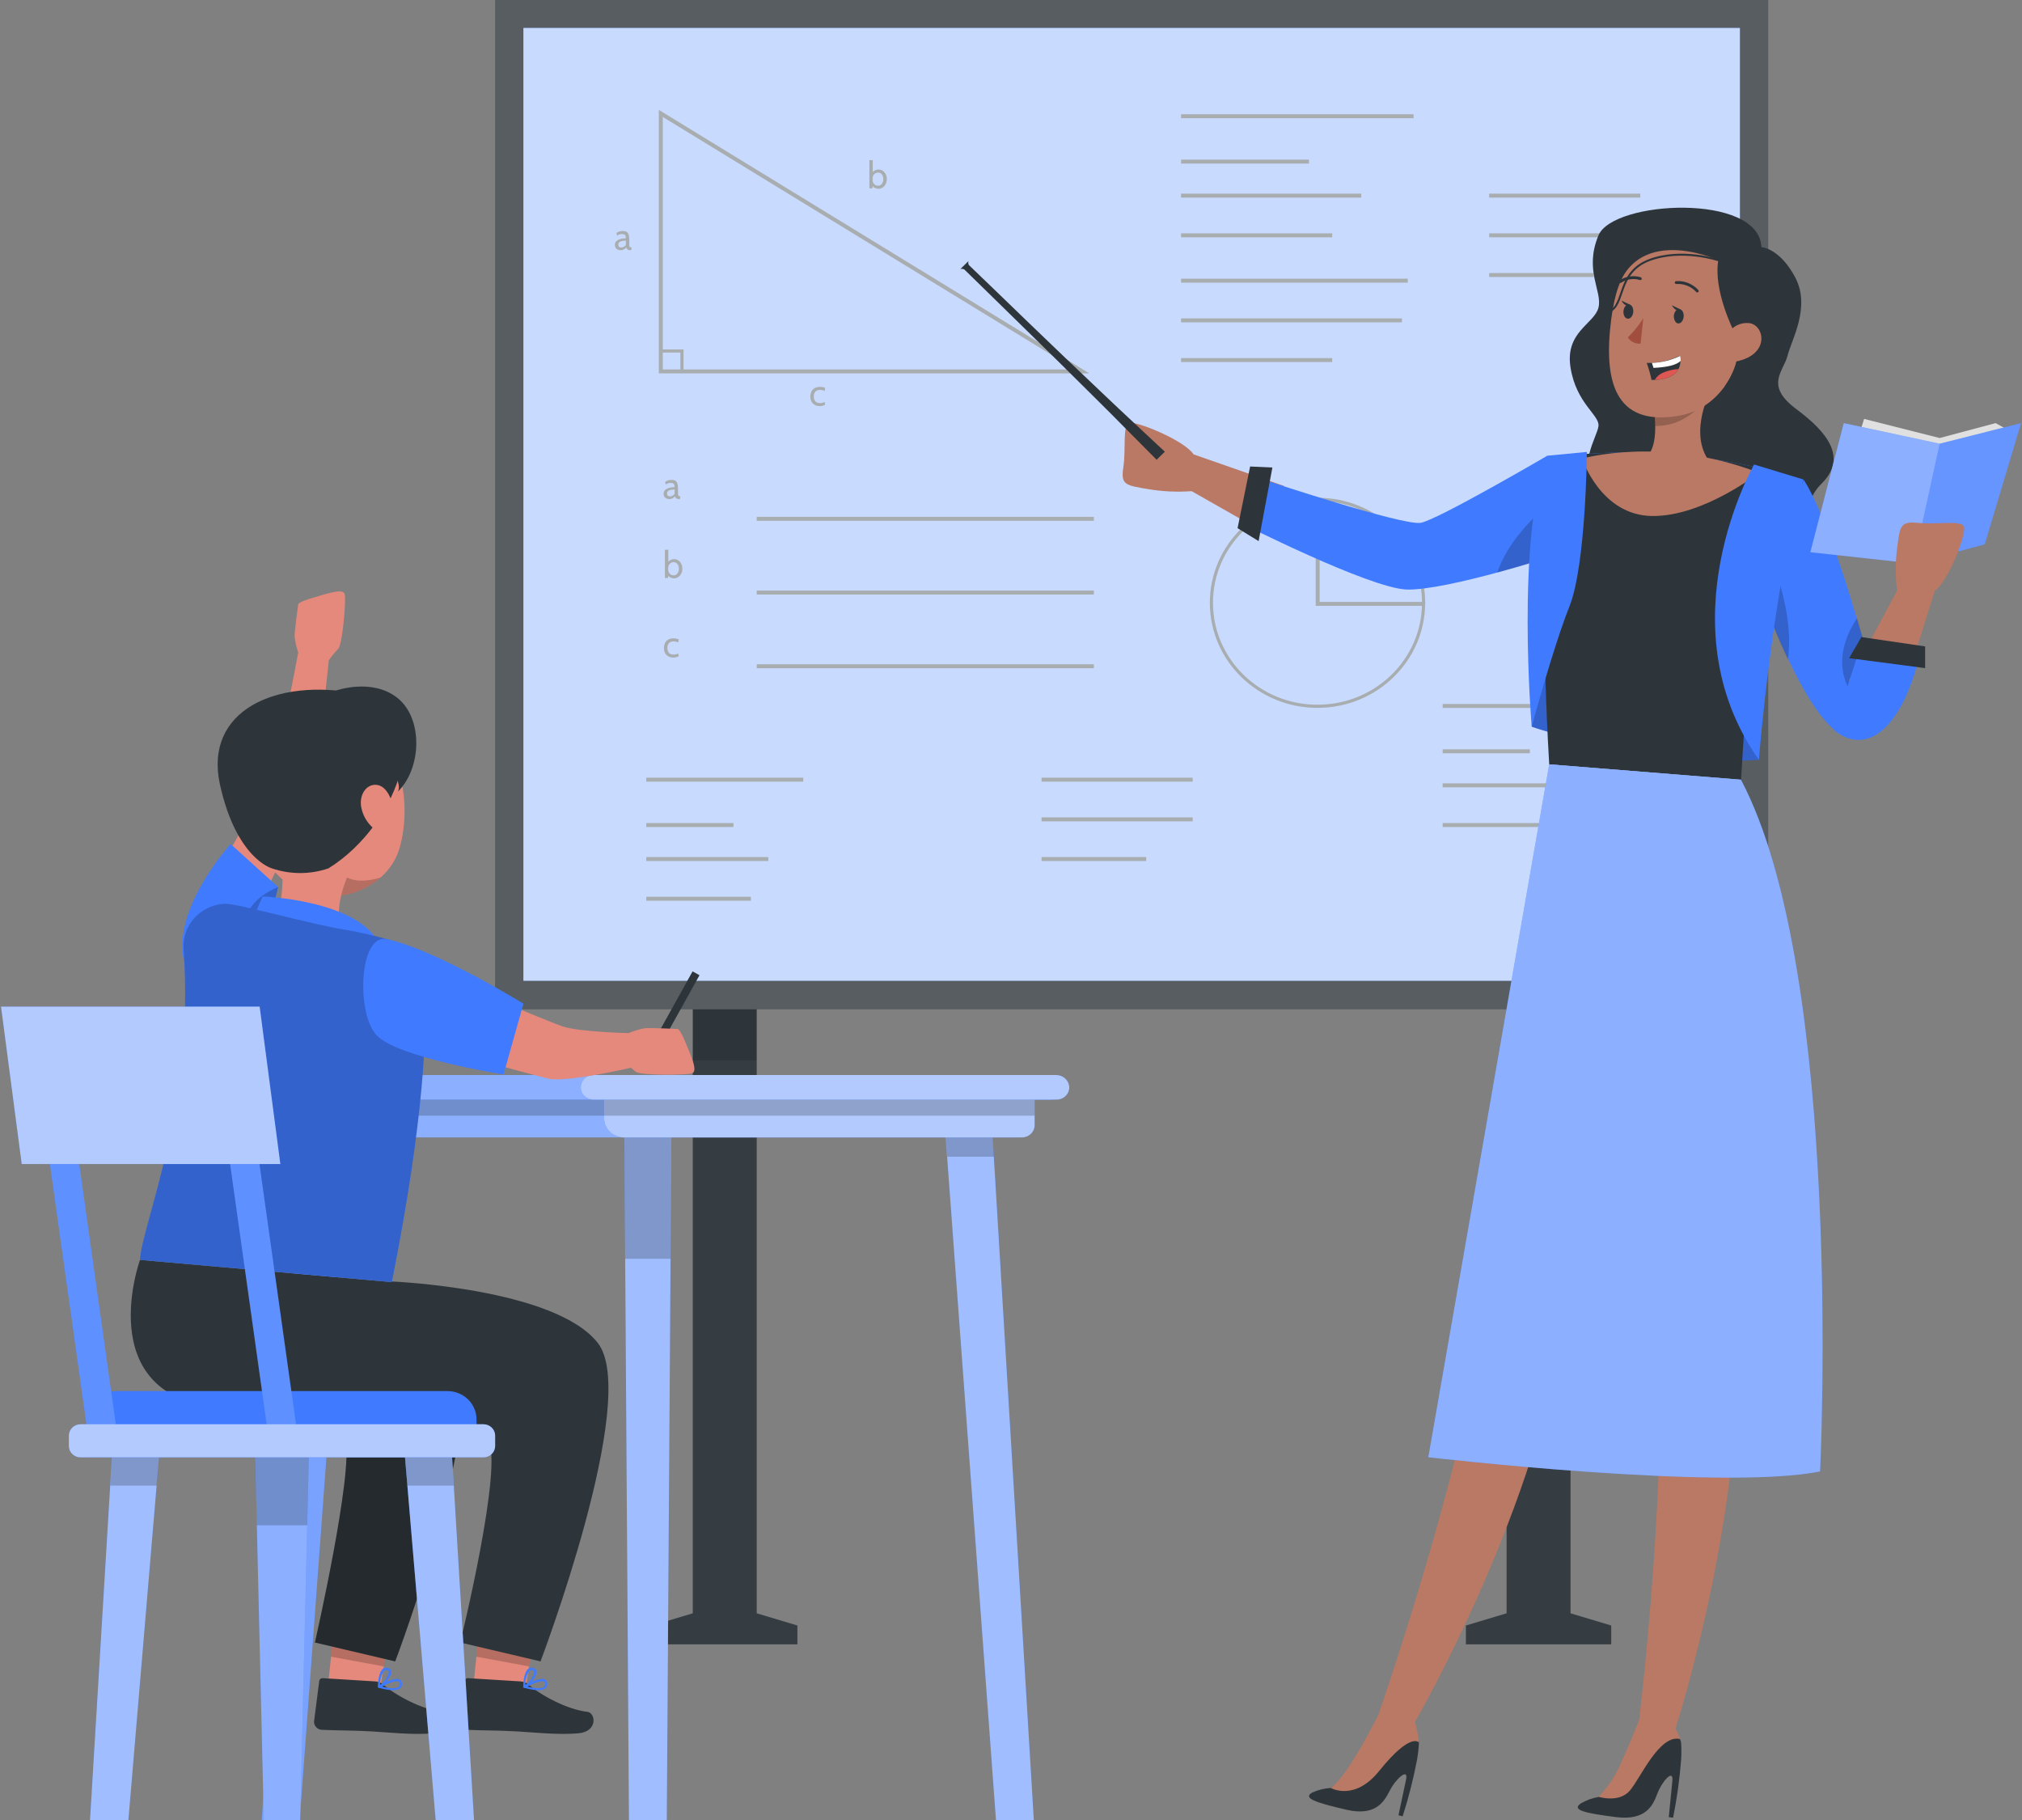 <svg width="511" height="460" viewBox="0 0 511 460" fill="none" xmlns="http://www.w3.org/2000/svg">
    <rect x="0" y="0" width="511" height="460" fill="#808080" stroke="none"/>
    <path d="M396.907 407.67V249.313H380.747V407.67L370.464 410.751V415.522H407.191V410.751L396.907 407.67Z" fill="#2E353A"/>
    <path d="M191.237 249.313H175.077V407.67L164.794 410.751V415.522H201.521V410.751L191.237 407.67V249.313Z" fill="#2E353A"/>
    <g opacity="0.2">
        <path opacity="0.2" d="M396.907 267.94H380.747V407.67L370.464 410.751V415.522H407.191V410.751L396.907 407.67V267.94Z" fill="white"/>
        <path opacity="0.2" d="M191.237 267.94H175.077V407.67L164.794 410.751V415.522H201.521V410.751L191.237 407.67V267.94Z" fill="white"/>
    </g>
    <path d="M446.856 255.045V0L125.129 0V255.045L446.856 255.045Z" fill="#2E353A"/>
    <path opacity="0.2" d="M446.856 255.045V0L125.129 0V255.045L446.856 255.045Z" fill="white"/>
    <path d="M439.701 7.078H132.283V247.823H439.701V7.078Z" fill="#407BFF"/>
    <path opacity="0.3" d="M439.701 7.078H132.283V247.823H439.701V7.078Z" fill="white"/>
    <path d="M166.997 28.657V93.851H273.52L166.997 28.657Z" stroke="#263238" stroke-miterlimit="10"/>
    <path d="M172.345 94.023V88.692H166.88" stroke="#263238" stroke-width="0.793" stroke-miterlimit="10"/>
    <path d="M222.01 47.696C221.683 47.696 221.366 47.619 221.058 47.463C220.753 47.304 220.541 47.071 220.42 46.763L220.629 46.611L220.468 47.601H219.706V40.461H220.563V43.85L220.382 43.717C220.541 43.46 220.767 43.251 221.063 43.089C221.358 42.924 221.673 42.841 222.01 42.841C222.444 42.841 222.819 42.956 223.133 43.184C223.447 43.409 223.688 43.708 223.857 44.079C224.028 44.447 224.114 44.844 224.114 45.269C224.114 45.723 224.02 46.133 223.833 46.502C223.646 46.867 223.393 47.157 223.076 47.373C222.759 47.588 222.403 47.696 222.01 47.696ZM221.905 46.935C222.178 46.935 222.414 46.86 222.614 46.711C222.814 46.559 222.968 46.357 223.076 46.106C223.184 45.853 223.238 45.573 223.238 45.269C223.238 44.952 223.184 44.667 223.076 44.417C222.968 44.166 222.814 43.968 222.614 43.822C222.414 43.676 222.178 43.603 221.905 43.603C221.661 43.603 221.432 43.665 221.22 43.788C221.01 43.909 220.84 44.093 220.71 44.341C220.58 44.585 220.515 44.894 220.515 45.269C220.515 45.659 220.58 45.976 220.71 46.221C220.84 46.465 221.01 46.646 221.22 46.763C221.432 46.878 221.661 46.935 221.905 46.935Z" fill="#263238"/>
    <path d="M170.342 146.146C170.016 146.146 169.698 146.069 169.39 145.913C169.086 145.755 168.873 145.521 168.753 145.214L168.962 145.061L168.8 146.051H168.039V138.912H168.895V142.301L168.715 142.167C168.873 141.91 169.1 141.701 169.395 141.539C169.69 141.374 170.006 141.291 170.342 141.291C170.777 141.291 171.152 141.406 171.466 141.634C171.78 141.859 172.021 142.158 172.189 142.529C172.361 142.897 172.446 143.294 172.446 143.719C172.446 144.173 172.353 144.584 172.165 144.952C171.978 145.317 171.726 145.607 171.409 145.823C171.091 146.039 170.736 146.146 170.342 146.146ZM170.238 145.385C170.511 145.385 170.747 145.31 170.947 145.161C171.147 145.009 171.301 144.807 171.409 144.557C171.517 144.303 171.57 144.024 171.57 143.719C171.57 143.402 171.517 143.118 171.409 142.867C171.301 142.616 171.147 142.418 170.947 142.272C170.747 142.126 170.511 142.053 170.238 142.053C169.993 142.053 169.765 142.115 169.552 142.239C169.343 142.359 169.173 142.543 169.043 142.791C168.913 143.035 168.848 143.345 168.848 143.719C168.848 144.109 168.913 144.427 169.043 144.671C169.173 144.915 169.343 145.096 169.552 145.214C169.765 145.328 169.993 145.385 170.238 145.385Z" fill="#263238"/>
    <path d="M207.196 102.617C206.669 102.617 206.227 102.511 205.868 102.298C205.513 102.082 205.243 101.793 205.059 101.432C204.878 101.067 204.788 100.662 204.788 100.218C204.788 99.755 204.875 99.337 205.049 98.966C205.227 98.595 205.498 98.301 205.863 98.085C206.228 97.87 206.695 97.762 207.263 97.762C207.507 97.762 207.737 97.787 207.953 97.838C208.172 97.886 208.367 97.952 208.538 98.038L208.405 98.79C208.231 98.707 208.045 98.642 207.848 98.595C207.655 98.547 207.453 98.523 207.244 98.523C206.73 98.523 206.338 98.669 206.068 98.961C205.798 99.253 205.663 99.659 205.663 100.18C205.663 100.688 205.792 101.095 206.049 101.403C206.306 101.711 206.698 101.865 207.225 101.865C207.44 101.865 207.647 101.839 207.843 101.789C208.043 101.738 208.234 101.668 208.415 101.579L208.529 102.265C208.402 102.354 208.216 102.434 207.972 102.507C207.728 102.58 207.469 102.617 207.196 102.617Z" fill="#263238"/>
    <path d="M170.19 166.163C169.663 166.163 169.221 166.057 168.862 165.844C168.507 165.629 168.237 165.34 168.053 164.978C167.872 164.613 167.782 164.208 167.782 163.764C167.782 163.301 167.869 162.884 168.043 162.512C168.221 162.141 168.492 161.848 168.857 161.632C169.222 161.416 169.689 161.308 170.257 161.308C170.501 161.308 170.731 161.334 170.947 161.384C171.166 161.432 171.361 161.499 171.532 161.584L171.399 162.336C171.225 162.254 171.039 162.189 170.842 162.141C170.649 162.094 170.447 162.07 170.238 162.07C169.724 162.07 169.332 162.216 169.062 162.508C168.792 162.8 168.657 163.206 168.657 163.726C168.657 164.234 168.786 164.642 169.043 164.949C169.3 165.257 169.692 165.411 170.219 165.411C170.434 165.411 170.641 165.386 170.837 165.335C171.037 165.284 171.228 165.214 171.409 165.126L171.523 165.811C171.396 165.9 171.21 165.981 170.966 166.054C170.722 166.127 170.463 166.163 170.19 166.163Z" fill="#263238"/>
    <path d="M156.823 63.228C156.534 63.228 156.282 63.169 156.066 63.052C155.85 62.935 155.682 62.775 155.561 62.571C155.444 62.368 155.385 62.137 155.385 61.877C155.385 61.613 155.442 61.388 155.557 61.201C155.674 61.01 155.829 60.853 156.023 60.729C156.22 60.602 156.439 60.502 156.68 60.429C156.921 60.353 157.17 60.299 157.427 60.268C157.687 60.233 157.936 60.214 158.174 60.211C158.174 59.766 158.087 59.476 157.913 59.34C157.738 59.203 157.486 59.135 157.156 59.135C156.981 59.135 156.794 59.162 156.594 59.216C156.397 59.27 156.175 59.382 155.928 59.554L155.804 58.859C155.991 58.716 156.224 58.6 156.504 58.511C156.783 58.419 157.076 58.373 157.384 58.373C157.778 58.373 158.095 58.443 158.336 58.583C158.577 58.719 158.754 58.951 158.865 59.278C158.976 59.604 159.031 60.049 159.031 60.61V61.562C159.031 61.784 159.041 61.968 159.06 62.114C159.082 62.257 159.13 62.365 159.203 62.438C159.279 62.508 159.399 62.543 159.564 62.543H159.65L159.517 63.228H159.45C159.174 63.228 158.96 63.201 158.807 63.147C158.658 63.093 158.544 63.016 158.465 62.914C158.385 62.813 158.314 62.689 158.251 62.543C158.076 62.746 157.87 62.911 157.632 63.038C157.394 63.165 157.124 63.228 156.823 63.228ZM156.984 62.543C157.213 62.543 157.433 62.486 157.646 62.371C157.862 62.257 158.038 62.105 158.174 61.914V60.801C157.721 60.817 157.353 60.861 157.07 60.934C156.791 61.007 156.586 61.117 156.456 61.262C156.326 61.408 156.261 61.597 156.261 61.829C156.261 62.08 156.328 62.262 156.461 62.376C156.597 62.487 156.772 62.543 156.984 62.543Z" fill="#263238"/>
    <path d="M169.133 126.115C168.845 126.115 168.592 126.057 168.377 125.939C168.161 125.822 167.993 125.662 167.872 125.459C167.755 125.255 167.696 125.024 167.696 124.764C167.696 124.5 167.753 124.275 167.867 124.088C167.985 123.897 168.14 123.74 168.334 123.617C168.531 123.49 168.75 123.39 168.991 123.317C169.232 123.24 169.481 123.187 169.738 123.155C169.998 123.12 170.247 123.101 170.485 123.098C170.485 122.653 170.398 122.363 170.223 122.227C170.049 122.09 169.797 122.022 169.467 122.022C169.292 122.022 169.105 122.049 168.905 122.103C168.708 122.157 168.486 122.269 168.239 122.441L168.115 121.746C168.302 121.603 168.535 121.487 168.815 121.398C169.094 121.306 169.387 121.26 169.695 121.26C170.089 121.26 170.406 121.33 170.647 121.47C170.888 121.606 171.064 121.838 171.175 122.165C171.286 122.492 171.342 122.936 171.342 123.498V124.449C171.342 124.672 171.352 124.856 171.371 125.002C171.393 125.144 171.44 125.252 171.513 125.325C171.59 125.395 171.71 125.43 171.875 125.43H171.961L171.828 126.115H171.761C171.485 126.115 171.271 126.088 171.118 126.035C170.969 125.981 170.855 125.903 170.776 125.801C170.696 125.7 170.625 125.576 170.561 125.43C170.387 125.633 170.181 125.798 169.943 125.925C169.705 126.052 169.435 126.115 169.133 126.115ZM169.295 125.43C169.524 125.43 169.744 125.373 169.957 125.259C170.173 125.144 170.349 124.992 170.485 124.802V123.688C170.031 123.704 169.663 123.748 169.381 123.821C169.102 123.894 168.897 124.004 168.767 124.15C168.637 124.296 168.572 124.484 168.572 124.716C168.572 124.967 168.638 125.149 168.772 125.263C168.908 125.374 169.083 125.43 169.295 125.43Z" fill="#263238"/>
    <path d="M298.479 29.373H357.242" stroke="#263238" stroke-miterlimit="10"/>
    <path d="M298.479 40.836H330.799" stroke="#263238" stroke-miterlimit="10"/>
    <path d="M298.479 49.433H344.021" stroke="#263238" stroke-miterlimit="10"/>
    <path d="M298.479 59.463H336.675" stroke="#263238" stroke-miterlimit="10"/>
    <path d="M298.479 70.925H355.773" stroke="#263238" stroke-miterlimit="10"/>
    <path d="M298.479 80.955H354.304" stroke="#263238" stroke-miterlimit="10"/>
    <path d="M298.479 90.985H336.675" stroke="#263238" stroke-miterlimit="10"/>
    <path d="M364.588 178.388H404.253" stroke="#263238" stroke-miterlimit="10"/>
    <path d="M364.588 189.851H386.624" stroke="#263238" stroke-miterlimit="10"/>
    <path d="M364.588 198.448H395.438" stroke="#263238" stroke-miterlimit="10"/>
    <path d="M364.588 208.478H391.031" stroke="#263238" stroke-miterlimit="10"/>
    <path d="M163.325 197.015H202.99" stroke="#263238" stroke-miterlimit="10"/>
    <path d="M163.325 208.478H185.361" stroke="#263238" stroke-miterlimit="10"/>
    <path d="M163.325 217.075H194.175" stroke="#263238" stroke-miterlimit="10"/>
    <path d="M163.325 227.104H189.768" stroke="#263238" stroke-miterlimit="10"/>
    <path d="M376.34 49.433H414.536" stroke="#263238" stroke-miterlimit="10"/>
    <path d="M376.34 59.463H414.536" stroke="#263238" stroke-miterlimit="10"/>
    <path d="M376.34 69.493H402.784" stroke="#263238" stroke-miterlimit="10"/>
    <path d="M263.222 197.015H301.418" stroke="#263238" stroke-miterlimit="10"/>
    <path d="M263.222 207.045H301.418" stroke="#263238" stroke-miterlimit="10"/>
    <path d="M263.222 217.075H289.665" stroke="#263238" stroke-miterlimit="10"/>
    <path d="M191.237 131.104H276.443" stroke="#263238" stroke-miterlimit="10"/>
    <path d="M191.237 149.731H276.443" stroke="#263238" stroke-miterlimit="10"/>
    <path d="M191.237 168.358H276.443" stroke="#263238" stroke-miterlimit="10"/>
    <path d="M332.958 178.474C347.766 178.474 359.769 166.767 359.769 152.325C359.769 137.883 347.766 126.176 332.958 126.176C318.151 126.176 306.148 137.883 306.148 152.325C306.148 166.767 318.151 178.474 332.958 178.474Z" stroke="#263238" stroke-width="0.793" stroke-miterlimit="10"/>
    <path d="M333.003 126.09V152.597H360.18" stroke="#263238" stroke-miterlimit="10"/>
    <path opacity="0.6" d="M439.701 7.078H132.283V247.823H439.701V7.078Z" fill="white"/>
    <path d="M323.836 137.008L301.153 124.112C297.537 124.376 293.902 124.212 290.326 123.625C284.45 122.636 283.186 122.579 283.892 118.066C284.597 113.552 283.612 107.534 285.361 106.904C287.109 106.273 299.478 111.36 301.623 114.813L324.511 122.794L323.836 137.008Z" fill="#B97964"/>
    <path d="M391.031 115.157V140.948C391.031 140.948 385.39 142.768 378.382 144.673C370.346 146.851 360.518 149.144 355.406 148.972C345.857 148.513 313.537 132.15 313.537 132.15L319.414 121.232C319.414 121.232 354.671 132.953 359.079 132.107C363.486 131.262 391.031 115.157 391.031 115.157Z" fill="#407BFF"/>
    <path opacity="0.2" d="M391.031 127.723V140.962C391.031 140.962 385.39 142.782 378.382 144.688C380.968 137.008 387.417 130.746 391.031 127.723Z" fill="black"/>
    <path d="M396.907 206.959C396.907 206.959 380.982 289.719 376.737 323.706C371.184 368.038 348.487 432.888 348.487 432.888L357.565 435.181C357.565 435.181 389.562 380.074 395.761 330.484C421.176 279.804 423.218 217.39 423.218 217.39L396.907 206.959Z" fill="#B97964"/>
    <path d="M331.651 452.948C333.118 452.29 334.697 451.901 336.308 451.802C336.308 451.802 341.89 448.592 347.429 436.155H353.643C354.693 436.169 355.714 436.497 356.567 437.094C357.421 437.691 358.067 438.528 358.418 439.494C358.52 439.765 358.579 440.05 358.594 440.339C358.529 441.78 358.372 443.216 358.124 444.638C357.203 449.48 355.986 454.265 354.48 458.966L353.423 458.694L355.347 449.653C355.979 446.572 352.673 449.538 351.131 452.647C349.588 455.756 347.238 458.866 340.377 457.333C332.371 455.484 329.139 454.352 331.651 452.948Z" fill="#2E353A"/>
    <path d="M413.493 205.641C413.493 205.641 415.476 289.82 418.532 323.936C422.498 368.425 414.037 436.456 414.037 436.456L423.409 436.857C423.409 436.857 443.021 376.492 438.614 326.715C452.732 271.995 441.552 210.527 441.552 210.527L413.493 205.641Z" fill="#B97964"/>
    <path d="M399.463 455.728C400.851 454.914 402.379 454.355 403.973 454.08C403.973 454.08 409.174 450.312 413.287 437.359L419.472 436.671C420.524 436.573 421.58 436.796 422.496 437.31C423.412 437.823 424.142 438.601 424.584 439.537C424.716 439.794 424.806 440.069 424.849 440.353C424.944 441.818 424.944 443.287 424.849 444.752C424.473 449.645 423.796 454.511 422.822 459.324L421.734 459.167L422.645 449.968C422.939 446.844 419.972 450.154 418.782 453.392C417.592 456.63 415.608 459.983 408.601 459.195C400.462 458.164 397.128 457.39 399.463 455.728Z" fill="#2E353A"/>
    <path d="M445.137 62.443C445.137 62.443 449.794 62.687 453.716 70.152C457.639 77.617 452.732 85.913 451.748 89.882C450.763 93.851 445.871 97.361 453.951 103.365C462.031 109.368 466.879 115.744 460.327 122.235C453.775 128.726 460.974 133.698 451.513 138.512C442.052 143.327 407.191 136.119 402.784 126.806C398.376 117.493 403.694 110.414 403.973 107.635C404.253 104.855 398.376 102.004 396.907 92.905C395.438 83.806 402.96 81.858 403.973 77.703C404.987 73.547 400.271 68.303 403.973 59.463C407.676 50.622 444.637 48.716 445.137 62.443Z" fill="#2E353A"/>
    <path d="M468.598 186.398C463.03 187.1 456.596 176.497 451.939 166.61C447.957 158.228 445.181 150.347 445.181 150.347L448.119 142.266L455.788 121.175C455.788 121.175 461.15 128.468 469.215 156.236C470.508 160.707 472.065 165.707 473.49 171.296C473.479 172.708 473.926 174.087 474.768 175.236C474.768 179.434 475.282 185.552 468.598 186.398Z" fill="#407BFF"/>
    <path opacity="0.2" d="M451.836 166.61C447.869 158.228 445.137 150.347 445.137 150.347L448.075 142.266C450.132 147.854 453.143 157.984 451.836 166.61Z" fill="black"/>
    <path opacity="0.2" d="M474.768 175.236C471.83 177.127 468.76 177.099 467.041 173.645C463.559 166.667 466.923 159.761 469.303 156.222C470.611 160.693 472.109 165.693 473.534 171.281C473.487 172.696 473.921 174.086 474.768 175.236Z" fill="black"/>
    <path d="M387.123 183.647C387.123 183.647 416.505 193.906 444.505 192C444.505 192 441.964 158.185 427.273 152.167C412.582 146.149 387.123 154.746 387.123 183.647Z" fill="#407BFF"/>
    <path opacity="0.2" d="M387.123 183.647C387.123 183.647 416.505 193.906 444.505 192C444.505 192 441.964 158.185 427.273 152.167C412.582 146.149 387.123 154.746 387.123 183.647Z" fill="black"/>
    <path d="M391.281 186.054L439.76 190.137C440.232 178.416 441.96 166.776 444.916 155.405C446.077 150.878 447.531 145.82 449.397 139.974C450.396 136.85 451.498 133.497 452.732 129.944C453.657 127.207 454.656 124.299 455.758 121.232C449.175 119.182 442.449 117.597 435.632 116.49C428.438 115.243 421.163 114.497 413.86 114.254C404.429 114.254 393.587 115.214 393.587 115.214C393.587 115.214 392.045 115.573 391.075 125.33C390.208 134.429 389.342 152.74 391.281 186.054Z" fill="#407BFF"/>
    <path d="M391.516 193.146L439.995 197.044C440.759 185.294 441.332 169.419 444.961 155.405C446.121 150.878 447.576 145.82 449.441 139.974C450.44 136.85 451.542 133.497 452.776 129.944C453.702 127.207 454.701 124.299 455.802 121.232C449.219 119.182 442.493 117.597 435.676 116.49C428.482 115.243 421.207 114.497 413.904 114.254C404.473 114.254 393.631 115.214 393.631 115.214C393.631 115.214 392.089 115.573 391.119 125.33C390.208 134.429 389.562 159.833 391.516 193.146Z" fill="#2E353A"/>
    <path d="M417.871 124.657C429.829 123.224 433.414 118.18 433.414 118.18C425.833 111.202 432.136 99.109 432.136 99.109L417.753 101.731C418.091 103.687 418.278 105.666 418.312 107.649C418.429 116.16 414.477 116.246 414.477 116.246C411.95 120.845 417.871 124.657 417.871 124.657Z" fill="#B97964"/>
    <path opacity="0.2" d="M417.753 101.731C418.091 103.687 418.278 105.666 418.312 107.649C428.022 107.649 432.136 99.052 432.136 99.052L417.753 101.731Z" fill="black"/>
    <path d="M425.701 62.486C413.199 61.827 408.807 68.146 407.191 80.654C405.163 96.301 408.102 107.649 423.923 105.127C445.387 101.731 446.474 63.604 425.701 62.486Z" fill="#B97964"/>
    <path d="M415.3 80.411C414.199 82.179 412.882 83.81 411.378 85.268C411.718 85.793 412.199 86.216 412.769 86.491C413.339 86.767 413.976 86.884 414.61 86.83L415.3 80.411Z" fill="#A24E3F"/>
    <path d="M423.013 79.823C423.013 80.826 423.424 81.672 424.114 81.729C424.805 81.786 425.407 81.013 425.495 80.01C425.584 79.007 425.084 78.161 424.394 78.104C423.703 78.047 423.101 78.806 423.013 79.823Z" fill="#2E353A"/>
    <path d="M424.687 78.175L422.513 77.144C422.513 77.144 423.483 79.064 424.687 78.175Z" fill="#2E353A"/>
    <path d="M410.276 78.634C410.202 79.637 410.687 80.497 411.378 80.54C412.068 80.583 412.67 79.823 412.758 78.82C412.847 77.817 412.347 76.972 411.671 76.915C410.996 76.857 410.364 77.631 410.276 78.634Z" fill="#2E353A"/>
    <path d="M411.951 76.986L409.776 75.969C409.776 75.969 410.746 77.889 411.951 76.986Z" fill="#2E353A"/>
    <path d="M423.615 71.398C424.61 71.333 425.607 71.492 426.529 71.862C427.451 72.232 428.273 72.804 428.933 73.533" stroke="#2E353A" stroke-width="0.725" stroke-linecap="round" stroke-linejoin="round"/>
    <path d="M414.536 70.409C413.694 70.155 412.804 70.088 411.931 70.215C411.059 70.341 410.227 70.657 409.497 71.14" stroke="#2E353A" stroke-width="0.725" stroke-linecap="round" stroke-linejoin="round"/>
    <path d="M416.152 91.701C416.666 93.103 417.074 94.54 417.371 96C417.645 96.014 417.92 96.014 418.194 96C421.852 95.842 423.483 94.567 424.203 93.249C424.535 92.585 424.697 91.852 424.673 91.114C424.684 90.698 424.63 90.282 424.511 89.882C422.325 90.971 419.926 91.591 417.474 91.701C416.637 91.701 416.152 91.701 416.152 91.701Z" fill="#2E353A"/>
    <path d="M417.474 91.701L417.871 92.962C421.323 92.805 423.747 92.232 424.746 91.171C424.758 90.755 424.703 90.339 424.585 89.939C422.372 91.018 419.947 91.62 417.474 91.701Z" fill="white"/>
    <path d="M418.194 96C421.852 95.842 423.483 94.567 424.203 93.249C422.813 93.334 421.45 93.659 420.177 94.209C419.34 94.589 418.646 95.215 418.194 96Z" fill="#DE5753"/>
    <path d="M438.217 83.778C438.217 83.778 432.929 73.447 434.251 65.753C434.251 65.753 410.026 54.562 407.426 79.021C407.426 79.021 406.221 57.113 427.743 57.772C449.265 58.431 447.458 89.108 435.838 97.648C435.838 97.648 441.479 90.269 438.217 83.778Z" fill="#2E353A"/>
    <path d="M436.029 86.242C436.126 85.546 436.364 84.875 436.727 84.268C437.091 83.661 437.574 83.13 438.149 82.705C438.723 82.281 439.378 81.971 440.075 81.793C440.773 81.616 441.499 81.575 442.213 81.672C446.062 82.288 447.473 90.14 437.806 91.501C436.322 91.701 435.617 90.269 436.029 86.242Z" fill="#B97964"/>
    <path d="M444.505 119.47C444.505 119.47 430.461 130.574 417.474 130.388C404.488 130.202 399.845 115.888 399.845 115.888C399.845 115.888 420.016 110.027 444.505 119.47Z" fill="#B97964"/>
    <path d="M443.301 117.378C443.301 117.378 420.266 157.612 444.505 192C444.505 192 447.796 149.574 455.773 121.175L443.301 117.378Z" fill="#407BFF"/>
    <path d="M401.035 114.197C401.035 114.197 400.83 142.667 396.628 153.242C392.427 163.816 387.094 183.647 387.094 183.647C387.094 183.647 383.039 136.22 391.002 115.157L401.035 114.197Z" fill="#407BFF"/>
    <path d="M434.251 65.753C434.251 65.753 424.937 62.615 416.74 65.753C408.542 68.891 410.775 77.216 406.618 78.734" stroke="#2E353A" stroke-width="0.5" stroke-linecap="round" stroke-linejoin="round"/>
    <path d="M508.189 109.067L504.34 106.918L490.193 110.687L471.095 105.858L466.688 120C466.688 120 465.777 135.761 466.688 135.947C467.599 136.134 488.548 137.194 488.548 137.194L499.199 130.574L508.189 109.067Z" fill="#E0E0E0"/>
    <path d="M465.954 106.918L457.506 139.544L483.582 142.395L501.579 137.552L510.76 106.918L490.193 112.119L465.954 106.918Z" fill="#407BFF"/>
    <path opacity="0.4" d="M490.193 112.119L483.582 142.395L457.506 139.544L465.954 106.918L490.193 112.119Z" fill="white"/>
    <path opacity="0.2" d="M490.193 112.119L483.582 142.395L501.579 137.552L510.76 106.918L490.193 112.119Z" fill="white"/>
    <path d="M467.305 171.94L479.425 149.244C478.985 145.732 478.985 142.182 479.425 138.67C480.16 132.938 480.16 131.663 484.802 132.136C489.444 132.609 495.585 131.377 496.319 133.053C497.054 134.73 492.397 147.009 488.974 149.258L481.849 171.94H467.305Z" fill="#B97964"/>
    <path d="M463.383 184.406C471.095 190.811 479.91 185.309 484.802 166.925L469.626 165.02L463.383 184.406Z" fill="#407BFF"/>
    <path d="M470.405 160.979L467.305 166.309L486.521 168.831V163.343L470.405 160.979Z" fill="#2E353A"/>
    <path d="M312.759 133.469L318.077 136.735L321.559 118.137L315.932 117.879L312.759 133.469Z" fill="#2E353A"/>
    <path d="M391.516 193.146L360.959 368.239C360.959 368.239 434.912 376.836 459.975 371.821C459.975 371.821 466.13 246.476 439.966 197.015L391.516 193.146Z" fill="#407BFF"/>
    <path opacity="0.4" d="M391.516 193.146L360.959 368.239C360.959 368.239 434.912 376.836 459.975 371.821C459.975 371.821 466.13 246.476 439.966 197.015L391.516 193.146Z" fill="white"/>
    <path d="M292.295 116.174L284.685 108.509C280.145 103.881 273.975 97.82 267.849 91.73L258.785 82.847L250.867 75.095L245.27 69.621C244.594 68.962 244.05 68.447 243.698 68.088C243.544 68.006 243.375 67.956 243.2 67.941C243.026 67.927 242.85 67.947 242.684 68.002L244.755 65.968C244.699 66.129 244.678 66.301 244.693 66.471C244.708 66.641 244.759 66.807 244.844 66.956L246.43 68.49L252.071 73.92L260.034 81.614L269.201 90.412C275.474 96.358 281.717 102.347 286.477 106.761L294.381 114.14L292.295 116.174Z" fill="#2E353A"/>
    <path d="M348.545 432.888C348.545 432.888 340.789 448.736 336.308 451.802C336.308 451.802 342.302 455.284 348.545 447.503C356.625 437.473 358.594 440.339 358.594 440.339C358.434 438.608 358.109 436.896 357.624 435.224C356.405 431.943 348.545 432.888 348.545 432.888Z" fill="#B97964"/>
    <path d="M414.991 432.716C414.991 432.716 412.788 438.591 409.85 445.039C408.504 448.38 406.509 451.435 403.973 454.037C403.973 454.037 409.086 455.656 411.833 452.533C414.58 449.409 419.296 438.204 424.585 439.436C424.304 438.519 423.909 437.638 423.409 436.814C422.616 435.582 414.991 432.716 414.991 432.716Z" fill="#B97964"/>
    <path d="M168.496 459.94L169.701 281.91H157.757L158.947 459.94H168.496Z" fill="#407BFF"/>
    <path opacity="0.5" d="M158.947 459.94H168.511L169.465 317.703L169.701 282.269H157.757L157.992 317.703L158.947 459.94Z" fill="white"/>
    <path opacity="0.2" d="M169.701 282.269L169.465 318.09H157.992L157.757 282.269H169.701Z" fill="black"/>
    <path d="M261.268 459.94L250.544 281.91H238.6L251.719 459.94H261.268Z" fill="#407BFF"/>
    <path opacity="0.5" d="M251.704 459.94H261.268L251.19 292.829L250.544 282.269H238.6L239.393 292.829L251.704 459.94Z" fill="white"/>
    <path opacity="0.2" d="M251.19 292.298H239.393L238.6 282.269H250.544L251.19 292.298Z" fill="black"/>
    <path d="M75.739 459.94L88.843 281.91H76.899L66.175 459.94H75.739Z" fill="#407BFF"/>
    <path opacity="0.3" d="M75.739 459.94L88.049 292.829L88.843 282.269H76.899L76.253 292.829L66.175 459.94H75.739Z" fill="white"/>
    <path opacity="0.2" d="M76.899 282.269H88.843L88.049 292.298H76.253L76.899 282.269Z" fill="black"/>
    <path d="M67.438 276.423H260.004V284.318C260.004 284.724 259.922 285.126 259.763 285.502C259.603 285.877 259.37 286.219 259.075 286.506C258.78 286.793 258.43 287.021 258.046 287.177C257.661 287.332 257.248 287.413 256.831 287.413H70.612C70.195 287.413 69.782 287.332 69.397 287.177C69.012 287.021 68.662 286.793 68.368 286.506C68.073 286.219 67.839 285.877 67.68 285.502C67.52 285.126 67.438 284.724 67.438 284.318V276.423Z" fill="#407BFF"/>
    <path opacity="0.4" d="M67.438 276.423H260.004V284.318C260.004 284.724 259.922 285.126 259.763 285.502C259.603 285.877 259.37 286.219 259.075 286.506C258.78 286.793 258.43 287.021 258.046 287.177C257.661 287.332 257.248 287.413 256.831 287.413H70.612C70.195 287.413 69.782 287.332 69.397 287.177C69.012 287.021 68.662 286.793 68.368 286.506C68.073 286.219 67.839 285.877 67.68 285.502C67.52 285.126 67.438 284.724 67.438 284.318V276.423Z" fill="white"/>
    <path opacity="0.2" d="M260.004 276.423H67.438V281.925H260.004V276.423Z" fill="black"/>
    <path d="M265.587 277.856H61.856C61.013 277.852 60.206 277.522 59.611 276.94C59.017 276.357 58.683 275.568 58.683 274.746C58.683 273.925 59.017 273.138 59.612 272.558C60.207 271.977 61.014 271.651 61.856 271.651H265.587C266.428 271.651 267.236 271.977 267.831 272.558C268.426 273.138 268.76 273.925 268.76 274.746C268.76 275.568 268.426 276.357 267.832 276.94C267.237 277.522 266.43 277.852 265.587 277.856Z" fill="#407BFF"/>
    <path opacity="0.4" d="M265.587 277.856H61.856C61.013 277.852 60.206 277.522 59.611 276.94C59.017 276.357 58.683 275.568 58.683 274.746C58.683 273.925 59.017 273.138 59.612 272.558C60.207 271.977 61.014 271.651 61.856 271.651H265.587C266.428 271.651 267.236 271.977 267.831 272.558C268.426 273.138 268.76 273.925 268.76 274.746C268.76 275.568 268.426 276.357 267.832 276.94C267.237 277.522 266.43 277.852 265.587 277.856Z" fill="white"/>
    <path d="M152.674 276.423V282.512C152.674 283.156 152.804 283.793 153.056 284.388C153.309 284.982 153.679 285.522 154.146 285.977C154.612 286.432 155.166 286.793 155.776 287.04C156.385 287.286 157.038 287.413 157.698 287.413H258.286C259.129 287.413 259.937 287.087 260.535 286.507C261.132 285.927 261.47 285.14 261.473 284.318V276.423H152.674Z" fill="#407BFF"/>
    <path opacity="0.6" d="M152.674 276.423V282.512C152.674 283.156 152.804 283.793 153.056 284.388C153.309 284.982 153.679 285.522 154.146 285.977C154.612 286.432 155.166 286.793 155.776 287.04C156.385 287.286 157.038 287.413 157.698 287.413H258.286C259.129 287.413 259.937 287.087 260.535 286.507C261.132 285.927 261.47 285.14 261.473 284.318V276.423H152.674Z" fill="white"/>
    <path opacity="0.2" d="M261.473 276.423H152.674V281.925H261.473V276.423Z" fill="black"/>
    <path d="M266.865 271.651H149.971C149.128 271.651 148.319 271.977 147.722 272.557C147.124 273.137 146.787 273.924 146.783 274.746C146.783 275.571 147.119 276.362 147.717 276.945C148.315 277.528 149.125 277.856 149.971 277.856H267.041C267.487 277.856 267.927 277.765 268.334 277.588C268.741 277.412 269.106 277.154 269.404 276.83C269.702 276.507 269.927 276.127 270.064 275.713C270.201 275.3 270.247 274.863 270.2 274.431C270.088 273.65 269.688 272.936 269.073 272.424C268.459 271.912 267.673 271.637 266.865 271.651Z" fill="#407BFF"/>
    <path opacity="0.6" d="M266.865 271.651H149.971C149.128 271.651 148.319 271.977 147.722 272.557C147.124 273.137 146.787 273.924 146.783 274.746C146.783 275.571 147.119 276.362 147.717 276.945C148.315 277.528 149.125 277.856 149.971 277.856H267.041C267.487 277.856 267.927 277.765 268.334 277.588C268.741 277.412 269.106 277.154 269.404 276.83C269.702 276.507 269.927 276.127 270.064 275.713C270.201 275.3 270.247 274.863 270.2 274.431C270.088 273.65 269.688 272.936 269.073 272.424C268.459 271.912 267.673 271.637 266.865 271.651Z" fill="white"/>
    <path d="M175.9 245.946L163.046 269.101" stroke="#2E353A" stroke-width="2" stroke-miterlimit="10"/>
    <path d="M54.804 220.657C54.804 220.657 66.41 200.497 68.32 196.556C70.23 192.616 75.371 164.848 75.371 164.848C74.9 163.517 74.589 162.137 74.446 160.736C74.446 159.303 75.371 152.669 75.371 152.669C75.371 152.669 75.371 152.139 79.044 151.064C82.717 149.989 86.757 148.556 87.124 150.161C87.491 151.766 86.566 162.885 85.464 163.959C84.607 164.855 83.822 165.813 83.113 166.825C83.113 166.825 80.014 196.427 78.603 200.783C77.193 205.139 65.631 228.451 65.631 228.451L54.804 220.657Z" fill="#E4897B"/>
    <path d="M108.969 245.645C108.969 245.645 137.91 257.91 142.097 259.343C146.284 260.776 158.859 261.063 158.859 261.063C160.182 260.495 161.567 260.077 162.987 259.816C164.456 259.687 171.287 260.017 171.287 260.017C171.287 260.017 171.845 260.017 173.256 263.456C174.666 266.894 176.473 270.734 174.857 271.222C173.241 271.709 161.826 271.78 160.636 270.806L159.446 269.817C159.446 269.817 143.287 273.571 138.732 272.583C134.178 271.594 102.006 262.553 102.006 262.553L108.969 245.645Z" fill="#E4897B"/>
    <path d="M70.288 224.138C69.25 229.169 67.077 233.912 63.927 238.023C57.728 246.62 48.987 252.208 46.622 243.367C43.022 230.013 58.286 213.278 58.286 213.278L70.288 224.138Z" fill="#407BFF"/>
    <path opacity="0.2" d="M70.288 224.139C69.25 229.169 67.077 233.912 63.927 238.023C63.229 237.352 62.69 236.54 62.35 235.643C62.01 234.747 61.876 233.788 61.959 232.836C62.811 226.861 70.288 224.139 70.288 224.139Z" fill="black"/>
    <path d="M101.036 214.123C100.209 217.063 98.525 219.706 96.188 221.731C92.729 224.754 88.271 226.463 83.628 226.546C79.035 226.654 74.576 225.038 71.17 222.032C64.427 216.1 64.632 209.28 63.825 197.674C63.017 186.068 75.944 177.242 89.034 181.913C102.123 186.584 103.974 203.706 101.036 214.123Z" fill="#E4897B"/>
    <path d="M84.95 174.491C84.95 174.491 94.102 171.224 100.522 176.425C106.942 181.626 106.589 194.149 100.522 200.067C100.522 200.067 102.182 197.918 97.407 192.716C92.633 187.515 84.95 174.491 84.95 174.491Z" fill="#2E353A"/>
    <path opacity="0.2" d="M96.188 221.731C92.73 224.754 88.271 226.463 83.628 226.546C84.489 224.606 85.888 222.938 87.668 221.731C90.429 223.107 93.852 222.462 96.188 221.731Z" fill="black"/>
    <path d="M98.539 411.582L96.981 421.082L95.556 429.851H82.526L83.657 418.632L84.729 407.885L98.539 411.582Z" fill="#E4897B"/>
    <path d="M94.822 424.879L81.6 424.062C81.49 424.05 81.379 424.06 81.272 424.09C81.166 424.12 81.067 424.171 80.981 424.239C80.895 424.307 80.824 424.391 80.771 424.486C80.718 424.581 80.686 424.685 80.675 424.793L79.367 434.966C79.335 435.501 79.521 436.027 79.884 436.43C80.247 436.832 80.758 437.078 81.306 437.115C85.919 437.33 88.138 437.201 93.955 437.516C97.525 437.717 104.562 438.462 109.498 437.989C114.434 437.516 113.817 432.788 111.687 432.559C106.648 432 99.934 428.389 96.805 425.638C96.247 425.18 95.55 424.914 94.822 424.879Z" fill="#2E353A"/>
    <path d="M98.877 427.085C97.814 426.994 96.766 426.793 95.747 426.484C95.698 426.47 95.653 426.442 95.619 426.404C95.585 426.366 95.563 426.319 95.556 426.269C95.55 426.217 95.558 426.165 95.579 426.117C95.599 426.07 95.632 426.028 95.674 425.996C96.071 425.767 99.552 423.747 100.963 424.377C101.121 424.454 101.257 424.567 101.359 424.707C101.462 424.847 101.527 425.009 101.55 425.18C101.621 425.434 101.619 425.702 101.544 425.954C101.468 426.207 101.323 426.435 101.124 426.613C100.461 427.037 99.66 427.206 98.877 427.085ZM100.728 424.922C99.978 424.578 97.966 425.423 96.541 426.183C98.612 426.713 100.169 426.741 100.757 426.254C100.879 426.131 100.967 425.98 101.014 425.815C101.06 425.649 101.063 425.475 101.021 425.309C101.01 425.225 100.977 425.146 100.925 425.079C100.874 425.011 100.806 424.957 100.728 424.922Z" fill="#407BFF"/>
    <path d="M95.747 426.484C95.71 426.498 95.668 426.498 95.63 426.484C95.56 426.431 95.513 426.354 95.498 426.269C95.498 426.168 95.498 422.801 96.702 421.755C96.867 421.624 97.058 421.53 97.263 421.478C97.469 421.426 97.683 421.418 97.892 421.454C98.127 421.474 98.348 421.569 98.521 421.724C98.694 421.88 98.809 422.088 98.847 422.314C99.023 423.589 97.114 425.882 95.909 426.484C95.884 426.496 95.856 426.503 95.828 426.503C95.8 426.503 95.772 426.496 95.747 426.484ZM97.657 422.013C97.547 422.006 97.436 422.022 97.333 422.059C97.229 422.096 97.134 422.153 97.055 422.228C96.341 423.289 95.992 424.543 96.056 425.81C97.196 424.997 97.99 423.804 98.289 422.457C98.289 422.3 98.186 422.099 97.804 422.028L97.657 422.013Z" fill="#407BFF"/>
    <path opacity="0.2" d="M98.539 411.582L96.981 421.082L83.657 418.632L84.729 407.885L98.539 411.582Z" fill="black"/>
    <path d="M114.361 339.41C108.323 331.644 92.706 327.704 80.146 325.741L75.915 356.475C83.657 358.037 86.874 362.207 87.3 363.94C89.342 372.165 79.588 415.05 79.588 415.05L99.876 419.821C99.876 419.821 125.129 353.266 114.361 339.41Z" fill="#2E353A"/>
    <path opacity="0.2" d="M114.361 339.41C108.323 331.644 92.706 327.704 80.146 325.741L75.915 356.475C83.657 358.037 86.874 362.207 87.3 363.94C89.342 372.165 79.588 415.05 79.588 415.05L99.876 419.821C99.876 419.821 125.129 353.266 114.361 339.41Z" fill="black"/>
    <path d="M135.265 411.582L133.708 421.082L132.283 429.851H119.253L120.384 418.632L121.456 407.885L135.265 411.582Z" fill="#E4897B"/>
    <path d="M131.549 424.879L118.327 424.062C118.217 424.05 118.106 424.06 117.999 424.09C117.893 424.12 117.794 424.171 117.708 424.239C117.622 424.307 117.55 424.391 117.498 424.486C117.445 424.581 117.413 424.685 117.402 424.793L116.094 434.966C116.062 435.501 116.247 436.027 116.61 436.43C116.974 436.832 117.485 437.078 118.033 437.115C122.646 437.33 124.864 437.201 130.682 437.516C134.252 437.717 141.289 438.462 146.225 437.989C151.161 437.516 150.544 432.788 148.414 432.559C143.375 432 136.661 428.389 133.532 425.638C132.974 425.18 132.277 424.914 131.549 424.879Z" fill="#2E353A"/>
    <path d="M135.603 427.085C134.541 426.994 133.492 426.793 132.474 426.484C132.424 426.47 132.38 426.442 132.346 426.404C132.312 426.366 132.29 426.319 132.283 426.269C132.277 426.217 132.285 426.165 132.305 426.117C132.326 426.07 132.359 426.028 132.401 425.996C132.797 425.767 136.279 423.747 137.689 424.377C137.847 424.454 137.984 424.567 138.086 424.707C138.189 424.847 138.254 425.009 138.277 425.18C138.348 425.434 138.345 425.702 138.27 425.954C138.195 426.207 138.05 426.435 137.851 426.613C137.188 427.037 136.387 427.206 135.603 427.085ZM137.454 424.922C136.705 424.578 134.693 425.423 133.268 426.183C135.339 426.713 136.896 426.741 137.484 426.254C137.606 426.131 137.694 425.98 137.74 425.815C137.787 425.649 137.789 425.475 137.748 425.309C137.736 425.225 137.703 425.146 137.652 425.079C137.601 425.011 137.533 424.957 137.454 424.922Z" fill="#407BFF"/>
    <path d="M132.474 426.484C132.436 426.498 132.394 426.498 132.357 426.484C132.286 426.431 132.239 426.354 132.224 426.269C132.224 426.168 132.224 422.801 133.429 421.755C133.593 421.624 133.785 421.53 133.99 421.478C134.196 421.426 134.41 421.418 134.619 421.454C134.854 421.474 135.075 421.569 135.248 421.724C135.421 421.88 135.536 422.088 135.574 422.314C135.75 423.589 133.84 425.882 132.636 426.484C132.611 426.496 132.583 426.503 132.555 426.503C132.527 426.503 132.499 426.496 132.474 426.484ZM134.384 422.013C134.274 422.006 134.163 422.022 134.06 422.059C133.956 422.096 133.861 422.153 133.782 422.228C133.068 423.289 132.718 424.543 132.783 425.81C133.922 424.997 134.717 423.804 135.016 422.457C135.016 422.3 134.913 422.099 134.531 422.028L134.384 422.013Z" fill="#407BFF"/>
    <path opacity="0.2" d="M135.265 411.582L133.708 421.082L120.384 418.632L121.456 407.885L135.265 411.582Z" fill="black"/>
    <path d="M71.449 220.127C71.449 226.947 70.626 233.423 66.322 236.461C72.275 241.417 78.924 245.518 86.066 248.64C93.705 243.353 90.18 238.983 90.18 238.983C83.495 235.415 85.581 227.061 87.668 221.789C87.668 221.789 86.022 219.195 76.65 219.167C72.492 219.095 71.449 220.127 71.449 220.127Z" fill="#E4897B"/>
    <path d="M35.383 318.362C35.383 318.362 21.721 356.045 60.446 356.045C99.17 356.045 102.299 341.316 99.023 323.978L35.383 318.362Z" fill="#2E353A"/>
    <path d="M99.023 323.821C99.023 323.821 140.304 325.512 151.087 339.367C161.87 353.223 136.602 419.821 136.602 419.821L116.314 415.05C116.314 415.05 127.465 369.643 123.263 363.768C119.062 357.894 96.232 357.535 65.382 355.959C34.531 354.383 99.023 323.821 99.023 323.821Z" fill="#2E353A"/>
    <path d="M62.517 235.343L66.366 226.531C66.366 226.531 88.329 227.305 94.998 237.063C101.668 246.82 62.517 235.343 62.517 235.343Z" fill="#407BFF"/>
    <path d="M107.309 248.755C107.97 259.773 107.309 282.412 99.023 323.978L35.383 318.362C35.795 309.578 49.266 279.475 46.401 239.842C46.295 238.438 46.474 237.028 46.928 235.691C47.382 234.355 48.102 233.119 49.046 232.054C49.99 230.989 51.141 230.116 52.431 229.486C53.722 228.855 55.127 228.48 56.567 228.38H56.934C60.064 228.265 79.147 233.767 88.108 235.085C91.561 235.701 94.91 236.518 97.76 237.306C100.376 238.006 102.703 239.485 104.415 241.538C106.128 243.591 107.139 246.114 107.309 248.755Z" fill="#407BFF"/>
    <path opacity="0.2" d="M107.309 248.755C107.97 259.773 107.309 282.412 99.023 323.978L35.383 318.362C35.795 309.578 49.266 279.475 46.401 239.842C46.295 238.438 46.474 237.028 46.928 235.691C47.382 234.355 48.102 233.119 49.046 232.054C49.99 230.989 51.141 230.116 52.431 229.486C53.722 228.855 55.127 228.48 56.567 228.38H56.934C60.064 228.265 79.147 233.767 88.108 235.085C91.561 235.701 94.91 236.518 97.76 237.306C100.376 238.006 102.703 239.485 104.415 241.538C106.128 243.591 107.139 246.114 107.309 248.755Z" fill="black"/>
    <path d="M97.76 237.306C90.767 235.873 89.989 255.761 95.072 261.493C100.155 267.224 127.259 271.522 127.259 271.522L132.283 253.612C132.283 253.612 109.997 239.885 97.76 237.306Z" fill="#407BFF"/>
    <path d="M68.702 219.424C68.702 219.424 59.755 217.032 55.598 198.304C51.44 179.577 69.73 171.224 90.459 175.279C111.187 179.334 101.051 208.234 83.011 219.424C78.379 221.008 73.333 221.008 68.702 219.424Z" fill="#2E353A"/>
    <path d="M91.34 204.222C91.837 206.545 93.225 208.595 95.219 209.953C97.76 211.587 99.729 209.094 99.626 205.884C99.508 203.019 98.054 198.648 95.219 198.333C92.383 198.018 90.635 201.184 91.34 204.222Z" fill="#E4897B"/>
    <path d="M66.674 459.94H75.856L77.648 384.817L78.177 362.507H64.368L64.897 384.817L66.674 459.94Z" fill="#407BFF"/>
    <path opacity="0.4" d="M66.674 459.94H75.856L77.648 384.817L78.177 362.507H64.368L64.897 384.817L66.674 459.94Z" fill="white"/>
    <path opacity="0.2" d="M78.177 362.507L77.648 385.433H64.897L64.368 362.507H78.177Z" fill="black"/>
    <path d="M119.796 459.94L113.993 364.084H101.991L110.115 459.94H119.796Z" fill="#407BFF"/>
    <path opacity="0.5" d="M110.1 459.94H119.796L114.654 374.973L113.993 363.94H101.991L102.917 374.973L110.1 459.94Z" fill="white"/>
    <path opacity="0.2" d="M101.991 363.94L102.917 375.403H114.654L113.993 363.94H101.991Z" fill="black"/>
    <path d="M32.416 459.94L40.54 364.084H28.537L22.749 459.94H32.416Z" fill="#407BFF"/>
    <path opacity="0.5" d="M32.445 459.94L39.614 374.973L40.54 363.94H28.537L27.876 374.973L22.749 459.94H32.445Z" fill="white"/>
    <path opacity="0.2" d="M40.54 363.94L39.614 375.403H27.876L28.537 363.94H40.54Z" fill="black"/>
    <path d="M29.463 351.518H113.082C114.047 351.518 115.002 351.703 115.893 352.063C116.785 352.423 117.594 352.951 118.276 353.616C118.959 354.281 119.5 355.071 119.869 355.94C120.238 356.809 120.428 357.741 120.428 358.682V368.239H22.117V358.653C22.125 356.758 22.903 354.943 24.279 353.606C25.656 352.268 27.52 351.518 29.463 351.518Z" fill="#407BFF"/>
    <path d="M60.682 259.34L53.405 260.313L67.824 362.976L75.101 362.004L60.682 259.34Z" fill="#407BFF"/>
    <path d="M15.136 259.336L7.859 260.309L22.278 362.972L29.555 362L15.136 259.336Z" fill="#407BFF"/>
    <g opacity="0.4">
        <path opacity="0.4" d="M60.682 259.34L53.405 260.313L67.824 362.976L75.101 362.004L60.682 259.34Z" fill="white"/>
    </g>
    <g opacity="0.4">
        <path opacity="0.4" d="M15.136 259.336L7.859 260.308L22.278 362.972L29.555 362L15.136 259.336Z" fill="white"/>
    </g>
    <path d="M122.176 359.9H20.355C18.724 359.9 17.402 361.189 17.402 362.78V365.387C17.402 366.978 18.724 368.267 20.355 368.267H122.176C123.807 368.267 125.129 366.978 125.129 365.387V362.78C125.129 361.189 123.807 359.9 122.176 359.9Z" fill="#407BFF"/>
    <path opacity="0.6" d="M122.176 359.9H20.355C18.724 359.9 17.402 361.189 17.402 362.78V365.387C17.402 366.978 18.724 368.267 20.355 368.267H122.176C123.807 368.267 125.129 366.978 125.129 365.387V362.78C125.129 361.189 123.807 359.9 122.176 359.9Z" fill="white"/>
    <path d="M70.847 294.147H5.488L0.258 254.371H65.617L70.847 294.147Z" fill="#407BFF"/>
    <path opacity="0.6" d="M70.847 294.147H5.488L0.258 254.371H65.617L70.847 294.147Z" fill="white"/>
</svg>
